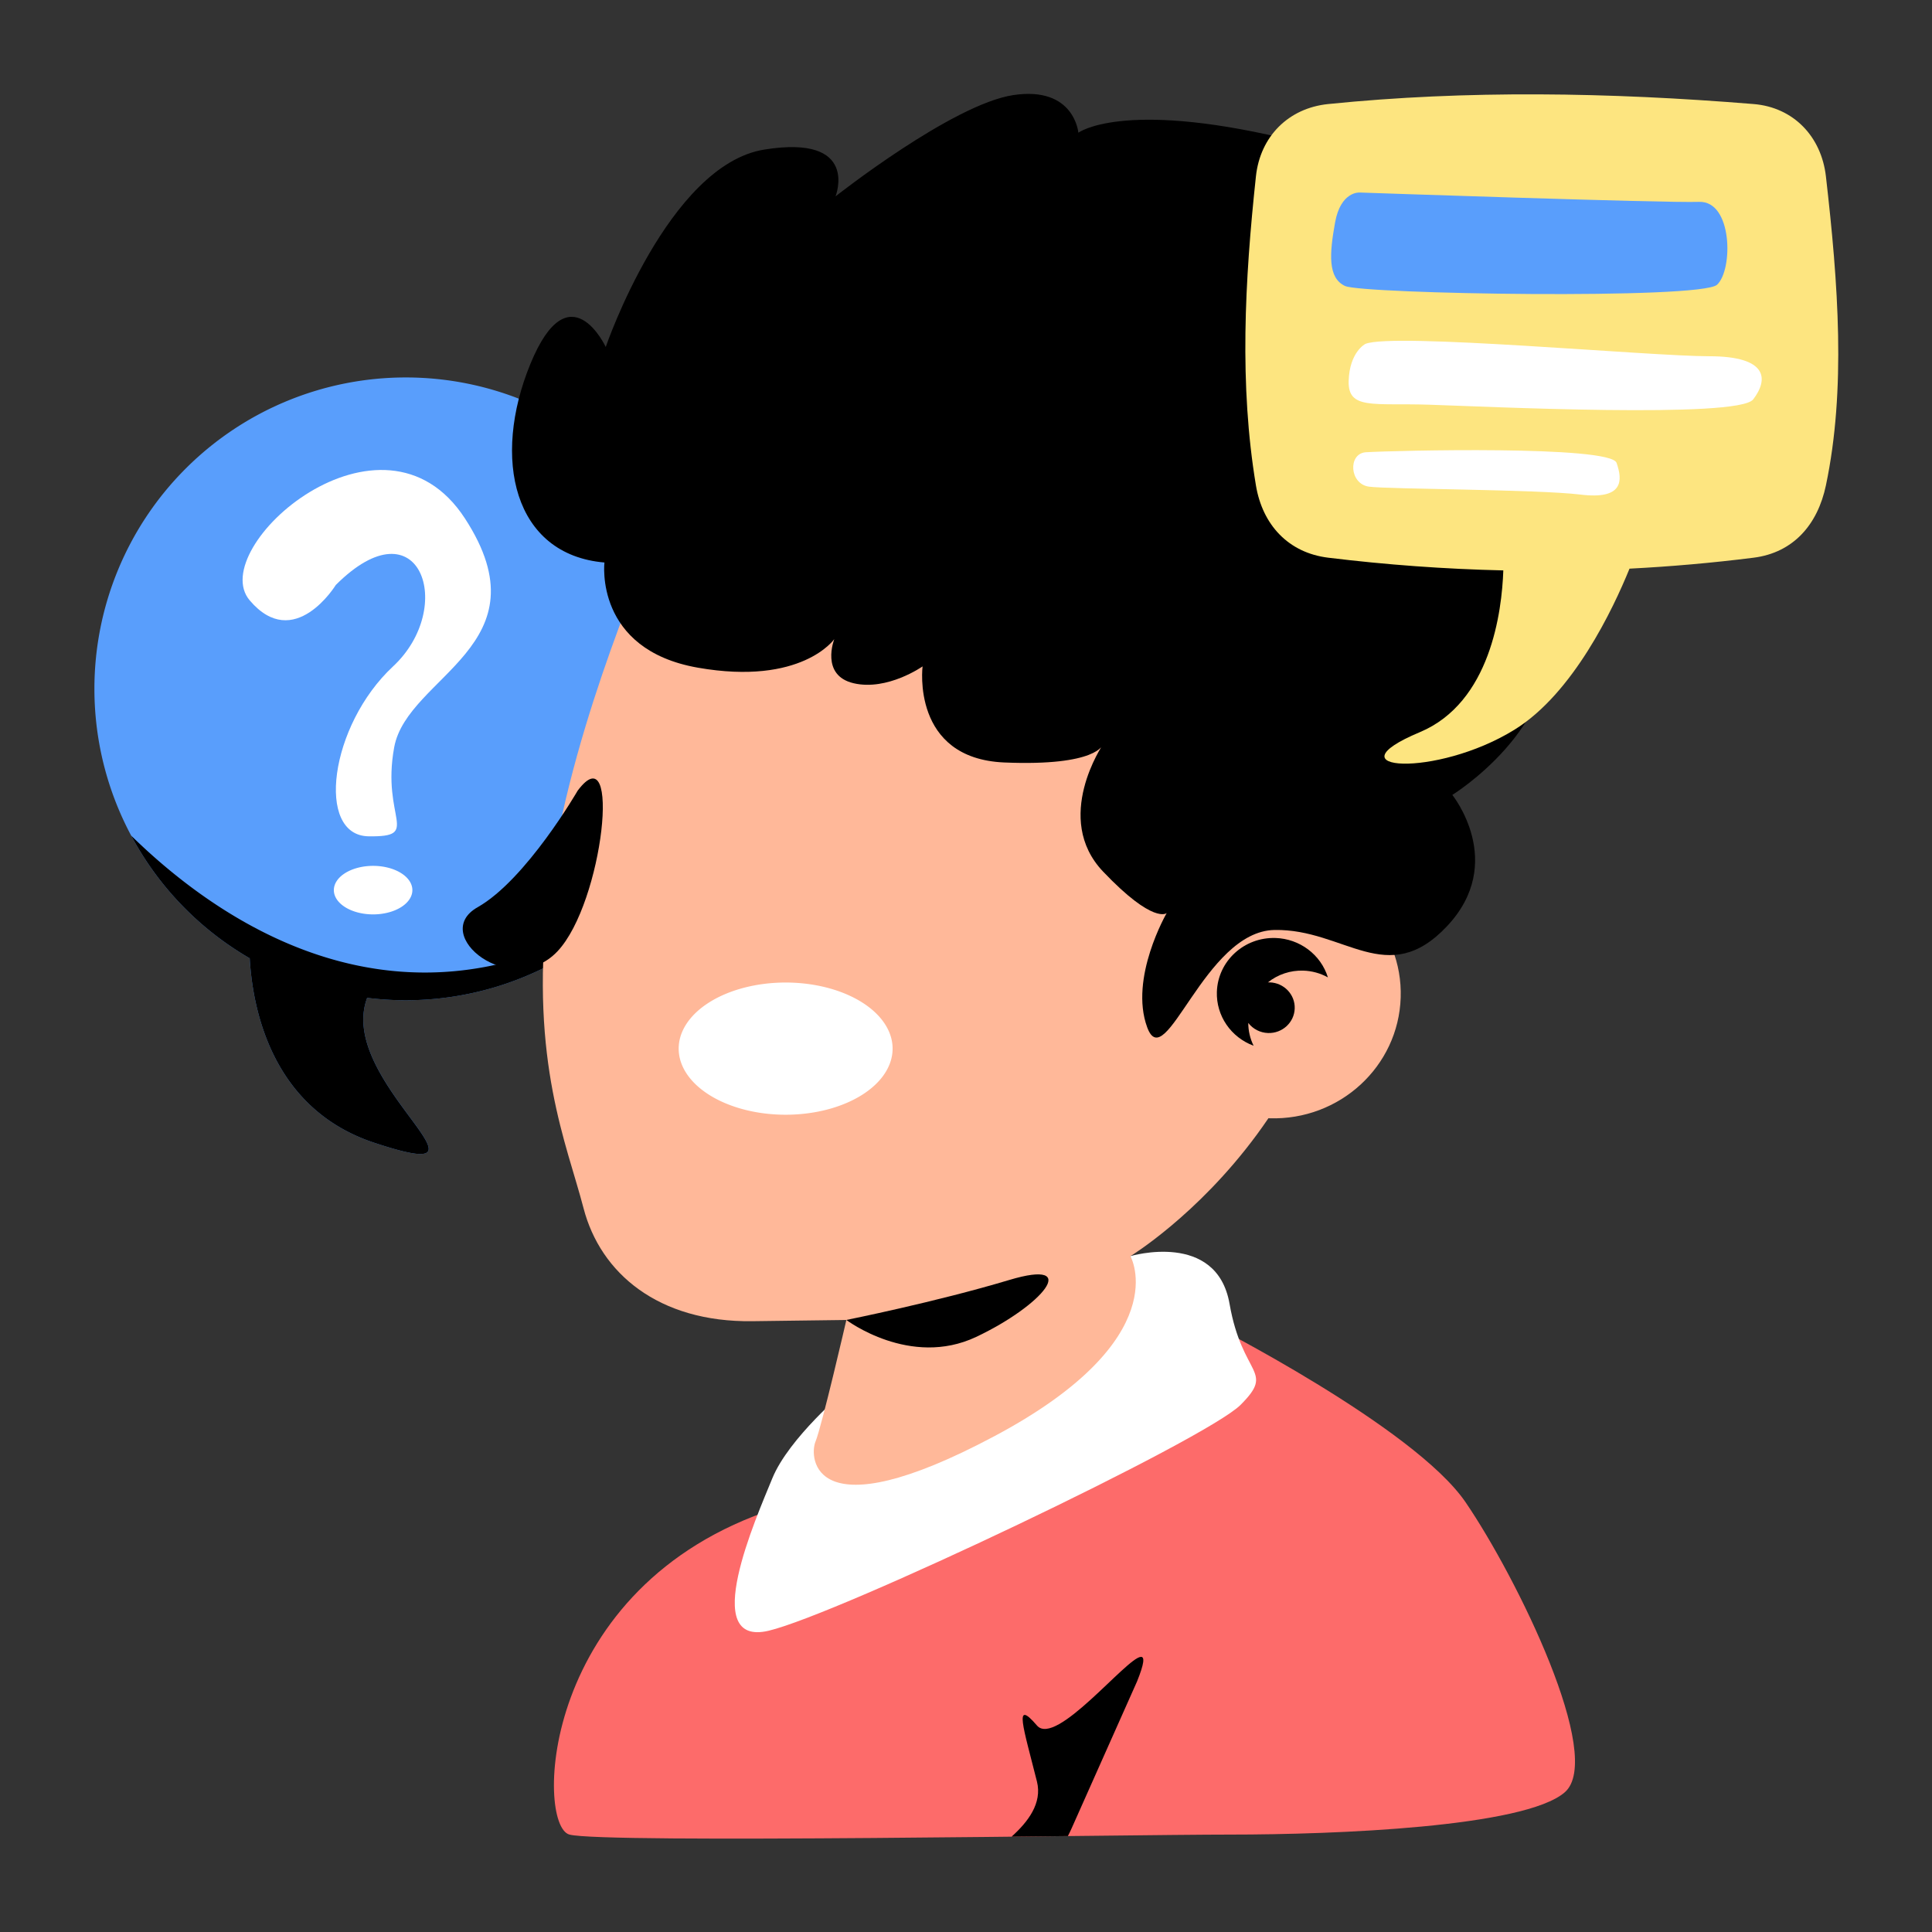 <svg id="svg8" height="512" viewBox="0 0 135.467 135.467" width="512" xmlns="http://www.w3.org/2000/svg" xmlns:svg="http://www.w3.org/2000/svg"><rect x="0" y="0" width="135.467" height="135.467" fill="#333333" stroke="none"/><clipPath id="clipPath5136"><rect id="rect5138" height="89.013" rx="7.858" width="87.501" x="-68.036" y="22.301"/></clipPath><clipPath id="clipPath3786"><path id="rect3788" d="m84.667 15.119h79.375v72.571h-79.375z" paint-order="fill markers stroke"/></clipPath><g id="layer1"><g id="g4582" transform="matrix(1.02 0 0 1.02 -11.216 .017)"><g id="g8407"><g id="g25515"><path id="path8194" d="m93.983 90.878s14.225 7.195 17.759 12.371c3.534 5.175 9.594 17.546 6.816 19.945-2.777 2.398-15.779 2.903-22.974 2.903-7.195 0-43.111.625-45.443 0s-2.119-17.114 14.165-22.416c16.284-5.302 29.677-12.803 29.677-12.803z" fill="#fd6b6a" stroke-linecap="round" stroke-linejoin="round" stroke-width="1.431"/><path id="path8192" d="m88.703 86.333s5.933-1.767 6.816 3.282c.884 5.049 3.156 4.544.757 6.943-2.398 2.398-27.645 14.39-32.441 15.526-4.797 1.136-.884-7.7.252-10.477 1.136-2.777 5.049-6.059 5.049-6.059z" fill="#fff" stroke-linecap="round" stroke-linejoin="round" stroke-width="1.431"/><path id="path7078" d="m38.892 25.93a21.406 21.406 0 0 0 -21.406 21.406 21.406 21.406 0 0 0 10.676 18.522c.203 3.496 1.517 10.348 8.558 12.679 9.6 3.179-2.53-4.087-.519-9.86.012-.034.021-.067.032-.101a21.406 21.406 0 0 0 2.66.166 21.406 21.406 0 0 0 21.406-21.406 21.406 21.406 0 0 0 -21.406-21.406z" fill="#599efc" stroke-linecap="round" stroke-linejoin="round" stroke-width="1.051"/><path id="path26249" d="m34.08 40.196s-2.86 4.667-5.922 1.054c-3.061-3.613 9.133-14.352 14.804-5.62 5.671 8.732-3.964 10.804-4.868 15.722-.903 4.918 1.907 6.173-1.756 6.122-3.663-.05-2.688-7.617 1.678-11.681 4.366-4.065 1.835-11.367-3.937-5.596z" fill="#fff"/><path id="path26251" d="m39.344 61.173a2.699 1.668 0 0 1 -2.699 1.668 2.699 1.668 0 0 1 -2.699-1.668 2.699 1.668 0 0 1 2.699-1.668 2.699 1.668 0 0 1 2.699 1.668z" fill="#fff"/><path id="path25366" d="m20.016 57.431a21.406 21.406 0 0 0 8.146 8.428c.203 3.496 1.517 10.348 8.558 12.679 9.6 3.179-2.53-4.087-.519-9.86.012-.034.021-.067.032-.101a21.406 21.406 0 0 0 2.66.166 21.406 21.406 0 0 0 11.783-3.535c-1.218.053-2.602.285-4.174.734-11.728 3.351-21.267-3.406-26.485-8.511z" stroke-linecap="round" stroke-linejoin="round" stroke-width="1.051"/><path id="path8151" d="m55.78 37.336c-.652 1.877-6.008 13.927-7.168 24.817-1.16 10.89 1.339 16.424 2.499 20.887 1.16 4.463 5.141 7.85 11.604 7.766 6.463-.084 6.463-.084 6.463-.084s-1.681 7.29-2.123 8.363c-.442 1.073-.252 6.312 12.308-.379 12.56-6.69 9.341-12.371 9.341-12.371s18.339-11.134 14.517-33.451c-3.823-22.317-31.259-33.239-47.44-15.546z" fill="#ffb899" stroke-linecap="round" stroke-linejoin="round" stroke-width="1.431"/><path id="path1936-7" d="m107.283 68.564c-.155 4.732-4.192 8.445-9.016 8.293-4.824-.152-8.61-4.112-8.454-8.844.155-4.732 4.192-8.445 9.016-8.293 4.824.152 8.61 4.112 8.454 8.844z" fill="#ffb899" paint-order="fill markers stroke"/><path id="path1938-70" d="m98.673 64.464c-2.154-.068-3.957 1.59-4.026 3.703-.053 1.637.962 3.126 2.525 3.703-.241-.488-.366-1.024-.366-1.567.323.421.823.676 1.36.693.98.031 1.8-.723 1.832-1.685.032-.961-.737-1.766-1.718-1.797-.041-.001-.083-.001-.125.001.686-.549 1.55-.836 2.435-.808.593.019 1.173.178 1.69.465-.487-1.567-1.937-2.656-3.607-2.709z" paint-order="fill markers stroke"/><g stroke-width="1.431"><path id="path8153" d="m50.707 54.334s-3.534 6.122-6.88 8.016c-3.345 1.893 2.335 6.375 5.491 3.03 3.156-3.345 4.418-15.085 1.389-11.045z" stroke-linecap="round" stroke-linejoin="round"/><path id="path8155" d="m72.356 72.069a7.353 4.544 0 0 1 -7.353 4.544 7.353 4.544 0 0 1 -7.353-4.544 7.353 4.544 0 0 1 7.353-4.544 7.353 4.544 0 0 1 7.353 4.544z" fill="#fff" stroke-linecap="round" stroke-linejoin="round"/><path id="path8184" d="m52.547 38.652s-.714 5.98 6.427 7.23c7.141 1.25 9.372-1.964 9.372-1.964s-.982 2.499 1.339 3.035c2.321.536 4.731-1.16 4.731-1.16s-.803 6.337 5.623 6.605c6.427.268 6.784-1.25 6.784-1.25s-3.481 5.088 0 8.747 4.374 2.856 4.374 2.856-2.589 4.463-1.339 7.855c1.25 3.392 3.927-6.605 8.747-6.694 4.82-.089 7.766 4.106 11.871-.268 4.106-4.374.357-9.015.357-9.015s7.498-4.641 6.516-11.157c-.982-6.516-9.194-12.496-9.194-12.496s4.82-2.589 2.767-5.356c-2.053-2.767-3.124-3.035-3.124-3.035s2.41-10.533-8.658-13.121c-11.068-2.589-14.014-.357-14.014-.357s-.268-3.213-4.463-2.589c-4.195.625-12.228 6.962-12.228 6.962s1.696-4.284-4.909-3.213c-6.605 1.071-10.89 13.567-10.89 13.567s-2.499-5.356-5.177 1.16c-2.678 6.516-1.16 13.121 5.088 13.657z" stroke-linecap="round" stroke-linejoin="round"/><path id="path8190" d="m69.177 90.72s6.145-1.231 11.194-2.746c5.049-1.515 2.272 1.767-2.272 3.913-4.544 2.146-8.922-1.167-8.922-1.167z" stroke-linecap="round" stroke-linejoin="round"/></g><path id="path7094" d="m116.742 6.47c-4.879-.019-9.698.184-14.441.666-2.739.278-4.675 2.232-4.969 4.969-.775 7.211-1.148 14.356 0 21.247.452 2.715 2.236 4.636 4.969 4.969 3.999.488 8.011.782 12.037.874-.097 2.804-.869 9.079-5.74 11.12-6.34 2.656 1.114 3.17 6.511-.172 4.036-2.499 6.778-8.301 7.904-11.069 2.837-.145 5.681-.393 8.532-.753 2.731-.345 4.402-2.275 4.969-4.969 1.386-6.587.848-13.862 0-21.247-.314-2.735-2.225-4.745-4.969-4.969-4.985-.406-9.924-.647-14.804-.666z" fill="#fde580"/><path id="path7096" d="m104.444 13.218s-1.285-.086-1.671 2.056c-.386 2.142-.514 3.812.685 4.369 1.199.557 24.459.942 25.573-.086 1.114-1.028 1.071-5.783-1.242-5.697-2.313.086-23.345-.643-23.345-.643z" fill="#599efc"/><path id="path7098" d="m104.858 23.623s-1.09.545-1.151 2.544c-.061 1.999 1.696 1.514 5.513 1.636 3.816.121 21.263.969 22.293-.363 1.03-1.333 1.09-2.968-3.029-2.968-4.119 0-21.748-1.636-23.626-.848z" fill="#fff"/><path id="path7100" d="m104.858 31.074c1.939-.121 16.841-.485 17.265.727.424 1.212.485 2.544-2.484 2.181-2.968-.363-13.206-.363-14.539-.545-1.333-.182-1.454-2.241-.242-2.363z" fill="#fff"/><path id="path25371" d="m89.42 113.881c-.977.058-5.85 6.223-7.141 4.718-1.651-1.926-.917.184 0 3.853.372 1.487-.614 2.772-1.745 3.788 1.33-.014 2.631-.028 3.872-.042.086-.171.172-.342.258-.535 1.835-4.128 4.495-10.092 4.495-10.092.502-1.244.534-1.707.26-1.691z" stroke-linecap="round" stroke-linejoin="round" stroke-width="1.431"/></g></g></g></g></svg>